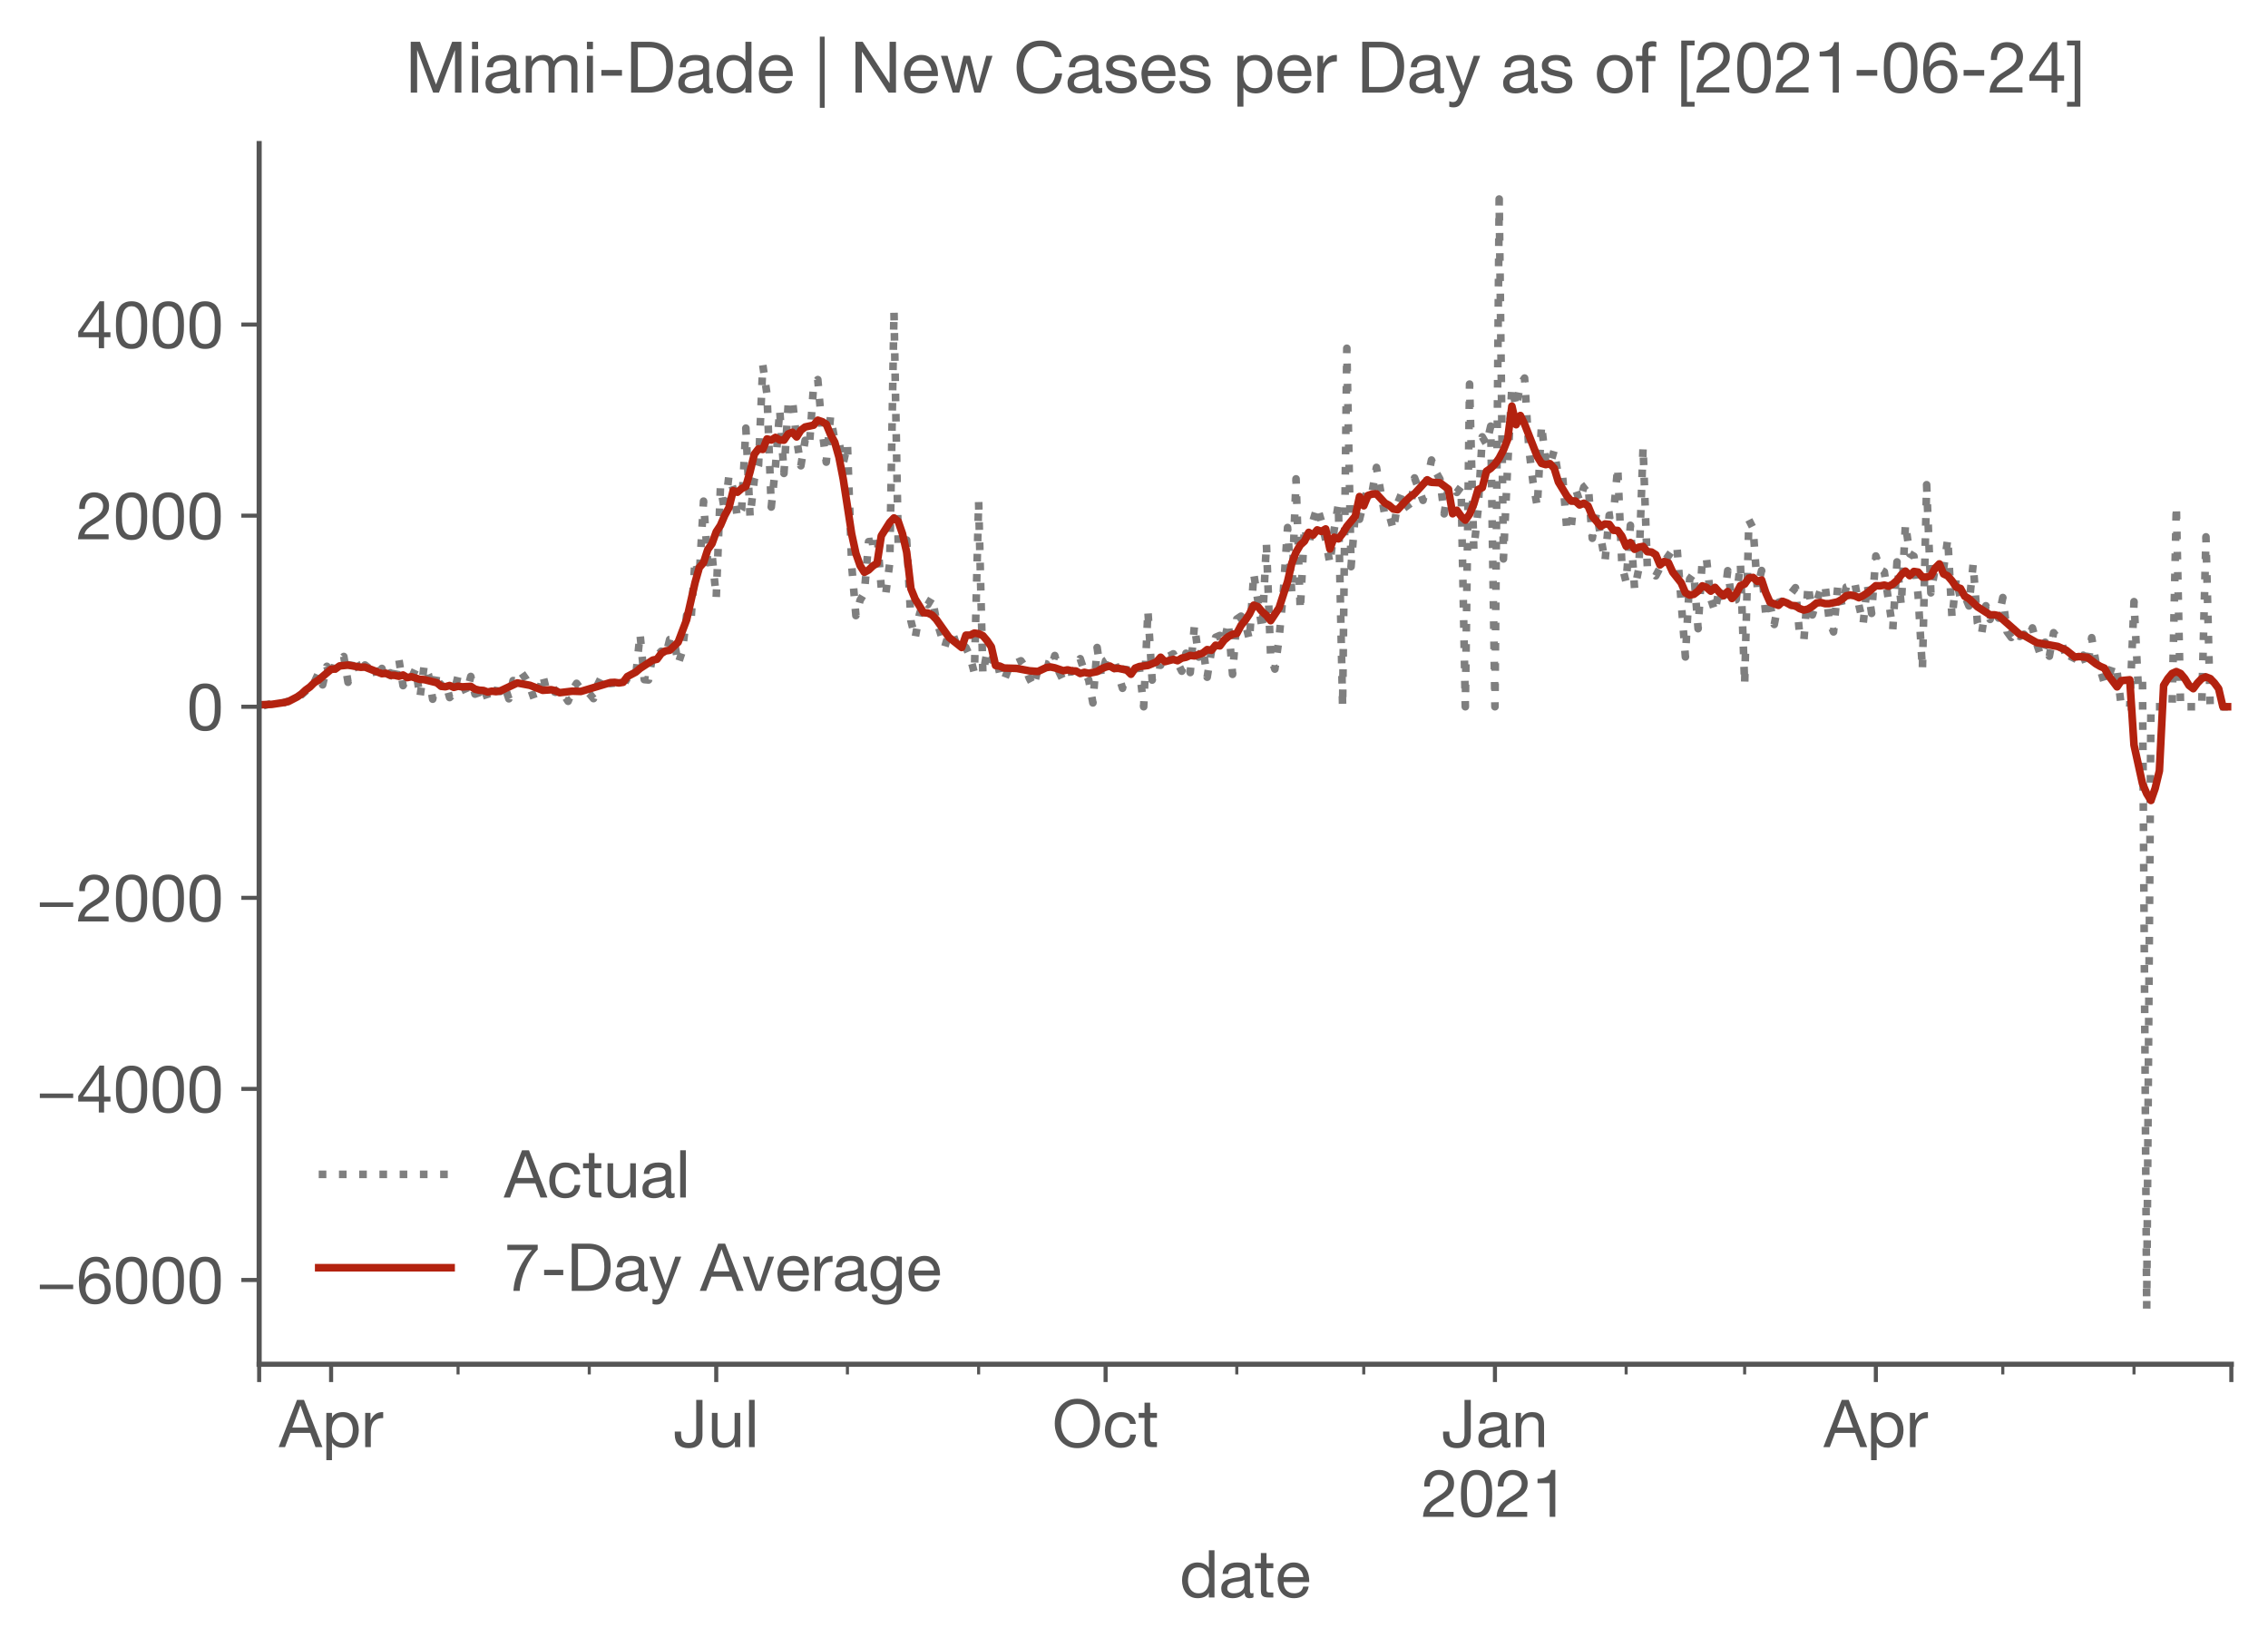 <?xml version="1.0" encoding="utf-8" standalone="no"?>
<!DOCTYPE svg PUBLIC "-//W3C//DTD SVG 1.1//EN"
  "http://www.w3.org/Graphics/SVG/1.1/DTD/svg11.dtd">
<!-- Created with matplotlib (https://matplotlib.org/) -->
<svg height="323.655pt" version="1.1" viewBox="0 0 445.52 323.655" width="445.52pt" xmlns="http://www.w3.org/2000/svg" xmlns:xlink="http://www.w3.org/1999/xlink">
 <defs>
  <style type="text/css">*{stroke-linecap:butt;stroke-linejoin:round;}</style>
 </defs>
 <g id="figure_1">
  <g id="patch_1">
   <path d="M 0 323.655 
L 445.52 323.655 
L 445.52 0 
L 0 0 
z
" style="fill:#ffffff;"/>
  </g>
  <g id="axes_1">
   <g id="patch_2">
    <path d="M 50.909 268.066 
L 438.32 268.066 
L 438.32 28.203 
L 50.909 28.203 
z
" style="fill:#ffffff;"/>
   </g>
   <g id="matplotlib.axis_1">
    <g id="xtick_1">
     <g id="line2d_1">
      <defs>
       <path d="M 0 0 
L 0 3.5 
" id="mc0f85c0305" style="stroke:#555555;stroke-width:0.8;"/>
      </defs>
      <g>
       <use style="fill:#555555;stroke:#555555;stroke-width:0.8;" x="50.909" xlink:href="#mc0f85c0305" y="268.066"/>
      </g>
     </g>
    </g>
    <g id="xtick_2">
     <g id="line2d_2">
      <g>
       <use style="fill:#555555;stroke:#555555;stroke-width:0.8;" x="65.042" xlink:href="#mc0f85c0305" y="268.066"/>
      </g>
     </g>
     <g id="text_1">
      <!-- Apr -->
      <g style="fill:#555555;" transform="translate(54.811 284.349)scale(0.13 -0.13)">
       <defs>
        <path d="M 20.094 29.5 
L 32.203 62.797 
L 32.406 62.797 
L 44.297 29.5 
z
M 27.203 71.406 
L -0.594 0 
L 9.094 0 
L 17.094 21.5 
L 47.297 21.5 
L 55.094 0 
L 65.594 0 
L 37.703 71.406 
z
" id="HelveticaNeue-65"/>
        <path d="M 6.703 51.703 
L 6.703 -19.703 
L 15.203 -19.703 
L 15.203 6.906 
L 15.406 6.906 
Q 16.797 4.594 18.844 3.047 
Q 20.906 1.5 23.203 0.594 
Q 25.5 -0.297 27.844 -0.688 
Q 30.203 -1.094 32.094 -1.094 
Q 38 -1.094 42.453 1 
Q 46.906 3.094 49.844 6.75 
Q 52.797 10.406 54.25 15.297 
Q 55.703 20.203 55.703 25.703 
Q 55.703 31.203 54.203 36.094 
Q 52.703 41 49.75 44.75 
Q 46.797 48.5 42.344 50.703 
Q 37.906 52.906 31.906 52.906 
Q 26.5 52.906 22 50.953 
Q 17.5 49 15.406 44.703 
L 15.203 44.703 
L 15.203 51.703 
z
M 46.703 26.297 
Q 46.703 22.5 45.891 18.891 
Q 45.094 15.297 43.297 12.5 
Q 41.5 9.703 38.547 8 
Q 35.594 6.297 31.203 6.297 
Q 26.797 6.297 23.688 7.938 
Q 20.594 9.594 18.641 12.297 
Q 16.703 15 15.797 18.547 
Q 14.906 22.094 14.906 25.906 
Q 14.906 29.5 15.75 33 
Q 16.594 36.5 18.5 39.25 
Q 20.406 42 23.406 43.703 
Q 26.406 45.406 30.703 45.406 
Q 34.797 45.406 37.844 43.797 
Q 40.906 42.203 42.844 39.5 
Q 44.797 36.797 45.75 33.344 
Q 46.703 29.906 46.703 26.297 
z
" id="HelveticaNeue-112"/>
        <path d="M 6.094 51.703 
L 6.094 0 
L 14.594 0 
L 14.594 23 
Q 14.594 28 15.594 31.844 
Q 16.594 35.703 18.797 38.391 
Q 21 41.094 24.594 42.5 
Q 28.203 43.906 33.297 43.906 
L 33.297 52.906 
Q 26.406 53.094 21.906 50.094 
Q 17.406 47.094 14.297 40.797 
L 14.094 40.797 
L 14.094 51.703 
z
" id="HelveticaNeue-114"/>
       </defs>
       <use xlink:href="#HelveticaNeue-65"/>
       <use x="64.8" xlink:href="#HelveticaNeue-112"/>
       <use x="124.1" xlink:href="#HelveticaNeue-114"/>
      </g>
     </g>
    </g>
    <g id="xtick_3">
     <g id="line2d_3">
      <g>
       <use style="fill:#555555;stroke:#555555;stroke-width:0.8;" x="140.695" xlink:href="#mc0f85c0305" y="268.066"/>
      </g>
     </g>
     <g id="text_2">
      <!-- Jul -->
      <g style="fill:#555555;" transform="translate(132.264 284.349)scale(0.13 -0.13)">
       <defs>
        <path d="M 44.094 17.797 
L 44.094 71.406 
L 34.594 71.406 
L 34.594 19.203 
Q 34.594 13.297 32.141 9.797 
Q 29.703 6.297 23.203 6.297 
Q 19.703 6.297 17.453 7.344 
Q 15.203 8.406 13.953 10.297 
Q 12.703 12.203 12.203 14.797 
Q 11.703 17.406 11.703 20.5 
L 11.703 23.5 
L 2.203 23.5 
L 2.203 19.094 
Q 2.203 8.906 7.594 3.656 
Q 13 -1.594 23 -1.594 
Q 29 -1.594 33.047 0.047 
Q 37.094 1.703 39.547 4.453 
Q 42 7.203 43.047 10.703 
Q 44.094 14.203 44.094 17.797 
z
" id="HelveticaNeue-74"/>
        <path d="M 49.203 0 
L 49.203 51.703 
L 40.703 51.703 
L 40.703 22.5 
Q 40.703 19 39.75 16.047 
Q 38.797 13.094 36.891 10.891 
Q 35 8.703 32.141 7.5 
Q 29.297 6.297 25.406 6.297 
Q 20.5 6.297 17.703 9.094 
Q 14.906 11.906 14.906 16.703 
L 14.906 51.703 
L 6.406 51.703 
L 6.406 17.703 
Q 6.406 13.5 7.25 10.047 
Q 8.094 6.594 10.188 4.094 
Q 12.297 1.594 15.688 0.25 
Q 19.094 -1.094 24.203 -1.094 
Q 29.906 -1.094 34.094 1.156 
Q 38.297 3.406 41 8.203 
L 41.203 8.203 
L 41.203 0 
z
" id="HelveticaNeue-117"/>
        <path d="M 6.906 71.406 
L 6.906 0 
L 15.406 0 
L 15.406 71.406 
z
" id="HelveticaNeue-108"/>
       </defs>
       <use xlink:href="#HelveticaNeue-74"/>
       <use x="51.9" xlink:href="#HelveticaNeue-117"/>
       <use x="107.5" xlink:href="#HelveticaNeue-108"/>
      </g>
     </g>
    </g>
    <g id="xtick_4">
     <g id="line2d_4">
      <g>
       <use style="fill:#555555;stroke:#555555;stroke-width:0.8;" x="217.18" xlink:href="#mc0f85c0305" y="268.066"/>
      </g>
     </g>
     <g id="text_3">
      <!-- Oct -->
      <g style="fill:#555555;" transform="translate(206.702 284.349)scale(0.13 -0.13)">
       <defs>
        <path d="M 13.297 35.703 
Q 13.297 41.094 14.688 46.344 
Q 16.094 51.594 19.094 55.797 
Q 22.094 60 26.797 62.547 
Q 31.5 65.094 38 65.094 
Q 44.5 65.094 49.203 62.547 
Q 53.906 60 56.906 55.797 
Q 59.906 51.594 61.297 46.344 
Q 62.703 41.094 62.703 35.703 
Q 62.703 30.297 61.297 25.047 
Q 59.906 19.797 56.906 15.594 
Q 53.906 11.406 49.203 8.844 
Q 44.5 6.297 38 6.297 
Q 31.5 6.297 26.797 8.844 
Q 22.094 11.406 19.094 15.594 
Q 16.094 19.797 14.688 25.047 
Q 13.297 30.297 13.297 35.703 
z
M 3.797 35.703 
Q 3.797 28.406 5.938 21.656 
Q 8.094 14.906 12.391 9.703 
Q 16.703 4.5 23.094 1.453 
Q 29.5 -1.594 38 -1.594 
Q 46.5 -1.594 52.891 1.453 
Q 59.297 4.5 63.594 9.703 
Q 67.906 14.906 70.047 21.656 
Q 72.203 28.406 72.203 35.703 
Q 72.203 43 70.047 49.75 
Q 67.906 56.5 63.594 61.703 
Q 59.297 66.906 52.891 70 
Q 46.5 73.094 38 73.094 
Q 29.5 73.094 23.094 70 
Q 16.703 66.906 12.391 61.703 
Q 8.094 56.5 5.938 49.75 
Q 3.797 43 3.797 35.703 
z
" id="HelveticaNeue-79"/>
        <path d="M 41.5 35.094 
L 50.297 35.094 
Q 49.797 39.703 47.891 43.047 
Q 46 46.406 43.047 48.594 
Q 40.094 50.797 36.25 51.844 
Q 32.406 52.906 28 52.906 
Q 21.906 52.906 17.297 50.75 
Q 12.703 48.594 9.641 44.844 
Q 6.594 41.094 5.094 36.047 
Q 3.594 31 3.594 25.203 
Q 3.594 19.406 5.141 14.547 
Q 6.703 9.703 9.75 6.203 
Q 12.797 2.703 17.344 0.797 
Q 21.906 -1.094 27.797 -1.094 
Q 37.703 -1.094 43.453 4.094 
Q 49.203 9.297 50.594 18.906 
L 41.906 18.906 
Q 41.094 12.906 37.547 9.594 
Q 34 6.297 27.703 6.297 
Q 23.703 6.297 20.797 7.891 
Q 17.906 9.5 16.094 12.141 
Q 14.297 14.797 13.438 18.188 
Q 12.594 21.594 12.594 25.203 
Q 12.594 29.094 13.391 32.75 
Q 14.203 36.406 16.047 39.203 
Q 17.906 42 21 43.703 
Q 24.094 45.406 28.703 45.406 
Q 34.094 45.406 37.297 42.703 
Q 40.5 40 41.5 35.094 
z
" id="HelveticaNeue-99"/>
        <path d="M 18.203 51.703 
L 18.203 67.203 
L 9.703 67.203 
L 9.703 51.703 
L 0.906 51.703 
L 0.906 44.203 
L 9.703 44.203 
L 9.703 11.297 
Q 9.703 7.703 10.391 5.5 
Q 11.094 3.297 12.547 2.094 
Q 14 0.906 16.344 0.453 
Q 18.703 0 22 0 
L 28.5 0 
L 28.5 7.5 
L 24.594 7.5 
Q 22.594 7.5 21.344 7.641 
Q 20.094 7.797 19.391 8.297 
Q 18.703 8.797 18.453 9.688 
Q 18.203 10.594 18.203 12.094 
L 18.203 44.203 
L 28.5 44.203 
L 28.5 51.703 
z
" id="HelveticaNeue-116"/>
       </defs>
       <use xlink:href="#HelveticaNeue-79"/>
       <use x="76" xlink:href="#HelveticaNeue-99"/>
       <use x="129.7" xlink:href="#HelveticaNeue-116"/>
      </g>
     </g>
    </g>
    <g id="xtick_5">
     <g id="line2d_5">
      <g>
       <use style="fill:#555555;stroke:#555555;stroke-width:0.8;" x="293.664" xlink:href="#mc0f85c0305" y="268.066"/>
      </g>
     </g>
     <g id="text_4">
      <!-- Jan -->
      <g style="fill:#555555;" transform="translate(283.186 284.349)scale(0.13 -0.13)">
       <defs>
        <path d="M 52.203 0.203 
Q 50 -1.094 46.094 -1.094 
Q 42.797 -1.094 40.844 0.75 
Q 38.906 2.594 38.906 6.797 
Q 35.406 2.594 30.75 0.75 
Q 26.094 -1.094 20.703 -1.094 
Q 17.203 -1.094 14.047 -0.297 
Q 10.906 0.5 8.594 2.203 
Q 6.297 3.906 4.938 6.656 
Q 3.594 9.406 3.594 13.297 
Q 3.594 17.703 5.094 20.5 
Q 6.594 23.297 9.047 25.047 
Q 11.5 26.797 14.641 27.688 
Q 17.797 28.594 21.094 29.203 
Q 24.594 29.906 27.75 30.25 
Q 30.906 30.594 33.297 31.25 
Q 35.703 31.906 37.094 33.156 
Q 38.5 34.406 38.5 36.797 
Q 38.5 39.594 37.453 41.297 
Q 36.406 43 34.75 43.891 
Q 33.094 44.797 31.047 45.094 
Q 29 45.406 27 45.406 
Q 21.594 45.406 18 43.344 
Q 14.406 41.297 14.094 35.594 
L 5.594 35.594 
Q 5.797 40.406 7.594 43.703 
Q 9.406 47 12.406 49.047 
Q 15.406 51.094 19.25 52 
Q 23.094 52.906 27.5 52.906 
Q 31 52.906 34.453 52.406 
Q 37.906 51.906 40.703 50.344 
Q 43.5 48.797 45.203 46 
Q 46.906 43.203 46.906 38.703 
L 46.906 12.094 
Q 46.906 9.094 47.25 7.688 
Q 47.594 6.297 49.594 6.297 
Q 50.703 6.297 52.203 6.797 
z
M 38.406 26.703 
Q 36.797 25.5 34.188 24.953 
Q 31.594 24.406 28.75 24.047 
Q 25.906 23.703 23 23.25 
Q 20.094 22.797 17.797 21.797 
Q 15.5 20.797 14.047 18.938 
Q 12.594 17.094 12.594 13.906 
Q 12.594 11.797 13.438 10.344 
Q 14.297 8.906 15.641 8 
Q 17 7.094 18.797 6.688 
Q 20.594 6.297 22.594 6.297 
Q 26.797 6.297 29.797 7.438 
Q 32.797 8.594 34.688 10.344 
Q 36.594 12.094 37.5 14.141 
Q 38.406 16.203 38.406 18 
z
" id="HelveticaNeue-97"/>
        <path d="M 6.406 51.703 
L 6.406 0 
L 14.906 0 
L 14.906 29.203 
Q 14.906 32.703 15.844 35.641 
Q 16.797 38.594 18.688 40.797 
Q 20.594 43 23.438 44.203 
Q 26.297 45.406 30.203 45.406 
Q 35.094 45.406 37.891 42.594 
Q 40.703 39.797 40.703 35 
L 40.703 0 
L 49.203 0 
L 49.203 34 
Q 49.203 38.203 48.344 41.641 
Q 47.5 45.094 45.391 47.594 
Q 43.297 50.094 39.891 51.5 
Q 36.5 52.906 31.406 52.906 
Q 19.906 52.906 14.594 43.5 
L 14.406 43.5 
L 14.406 51.703 
z
" id="HelveticaNeue-110"/>
       </defs>
       <use xlink:href="#HelveticaNeue-74"/>
       <use x="51.9" xlink:href="#HelveticaNeue-97"/>
       <use x="105.6" xlink:href="#HelveticaNeue-110"/>
      </g>
      <!-- 2021 -->
      <g style="fill:#555555;" transform="translate(279.21 298.05)scale(0.13 -0.13)">
       <defs>
        <path d="M 4.406 45.797 
L 12.906 45.797 
Q 12.797 49 13.547 52.141 
Q 14.297 55.297 16 57.797 
Q 17.703 60.297 20.344 61.844 
Q 23 63.406 26.703 63.406 
Q 29.5 63.406 32 62.5 
Q 34.5 61.594 36.344 59.891 
Q 38.203 58.203 39.297 55.844 
Q 40.406 53.5 40.406 50.594 
Q 40.406 46.906 39.25 44.094 
Q 38.094 41.297 35.844 38.891 
Q 33.594 36.5 30.188 34.141 
Q 26.797 31.797 22.297 29 
Q 18.594 26.797 15.188 24.297 
Q 11.797 21.797 9.094 18.5 
Q 6.406 15.203 4.656 10.75 
Q 2.906 6.297 2.406 0 
L 48.703 0 
L 48.703 7.5 
L 12.297 7.5 
Q 12.906 10.797 14.844 13.344 
Q 16.797 15.906 19.547 18.094 
Q 22.297 20.297 25.594 22.25 
Q 28.906 24.203 32.203 26.203 
Q 35.5 28.297 38.594 30.594 
Q 41.703 32.906 44.094 35.75 
Q 46.5 38.594 47.953 42.188 
Q 49.406 45.797 49.406 50.5 
Q 49.406 55.5 47.656 59.297 
Q 45.906 63.094 42.906 65.641 
Q 39.906 68.203 35.844 69.547 
Q 31.797 70.906 27.203 70.906 
Q 21.594 70.906 17.188 69 
Q 12.797 67.094 9.844 63.75 
Q 6.906 60.406 5.5 55.797 
Q 4.094 51.203 4.406 45.797 
z
" id="HelveticaNeue-50"/>
        <path d="M 13.203 34.906 
Q 13.203 37.5 13.25 40.641 
Q 13.297 43.797 13.75 46.938 
Q 14.203 50.094 15.047 53.094 
Q 15.906 56.094 17.547 58.344 
Q 19.203 60.594 21.703 62 
Q 24.203 63.406 27.797 63.406 
Q 31.406 63.406 33.906 62 
Q 36.406 60.594 38.047 58.344 
Q 39.703 56.094 40.547 53.094 
Q 41.406 50.094 41.844 46.938 
Q 42.297 43.797 42.344 40.641 
Q 42.406 37.5 42.406 34.906 
Q 42.406 30.906 42.156 25.953 
Q 41.906 21 40.547 16.641 
Q 39.203 12.297 36.203 9.297 
Q 33.203 6.297 27.797 6.297 
Q 22.406 6.297 19.406 9.297 
Q 16.406 12.297 15.047 16.641 
Q 13.703 21 13.453 25.953 
Q 13.203 30.906 13.203 34.906 
z
M 4.203 34.797 
Q 4.203 30.906 4.391 26.703 
Q 4.594 22.5 5.391 18.5 
Q 6.203 14.5 7.703 10.953 
Q 9.203 7.406 11.797 4.703 
Q 14.406 2 18.344 0.453 
Q 22.297 -1.094 27.797 -1.094 
Q 33.406 -1.094 37.297 0.453 
Q 41.203 2 43.797 4.703 
Q 46.406 7.406 47.906 10.953 
Q 49.406 14.5 50.203 18.5 
Q 51 22.5 51.203 26.703 
Q 51.406 30.906 51.406 34.797 
Q 51.406 38.703 51.203 42.891 
Q 51 47.094 50.203 51.094 
Q 49.406 55.094 47.906 58.688 
Q 46.406 62.297 43.797 65 
Q 41.203 67.703 37.25 69.297 
Q 33.297 70.906 27.797 70.906 
Q 22.297 70.906 18.344 69.297 
Q 14.406 67.703 11.797 65 
Q 9.203 62.297 7.703 58.688 
Q 6.203 55.094 5.391 51.094 
Q 4.594 47.094 4.391 42.891 
Q 4.203 38.703 4.203 34.797 
z
" id="HelveticaNeue-48"/>
        <path d="M 35.594 0 
L 35.594 70.906 
L 29.094 70.906 
Q 28.406 66.906 26.5 64.297 
Q 24.594 61.703 21.844 60.203 
Q 19.094 58.703 15.688 58.141 
Q 12.297 57.594 8.703 57.594 
L 8.703 50.797 
L 27.094 50.797 
L 27.094 0 
z
" id="HelveticaNeue-49"/>
       </defs>
       <use xlink:href="#HelveticaNeue-50"/>
       <use x="55.6" xlink:href="#HelveticaNeue-48"/>
       <use x="111.2" xlink:href="#HelveticaNeue-50"/>
       <use x="166.8" xlink:href="#HelveticaNeue-49"/>
      </g>
     </g>
    </g>
    <g id="xtick_6">
     <g id="line2d_6">
      <g>
       <use style="fill:#555555;stroke:#555555;stroke-width:0.8;" x="368.486" xlink:href="#mc0f85c0305" y="268.066"/>
      </g>
     </g>
     <g id="text_5">
      <!-- Apr -->
      <g style="fill:#555555;" transform="translate(358.256 284.349)scale(0.13 -0.13)">
       <use xlink:href="#HelveticaNeue-65"/>
       <use x="64.8" xlink:href="#HelveticaNeue-112"/>
       <use x="124.1" xlink:href="#HelveticaNeue-114"/>
      </g>
     </g>
    </g>
    <g id="xtick_7">
     <g id="line2d_7">
      <g>
       <use style="fill:#555555;stroke:#555555;stroke-width:0.8;" x="438.32" xlink:href="#mc0f85c0305" y="268.066"/>
      </g>
     </g>
    </g>
    <g id="xtick_8">
     <g id="line2d_8">
      <defs>
       <path d="M 0 0 
L 0 2 
" id="m173537dd45" style="stroke:#555555;stroke-width:0.6;"/>
      </defs>
      <g>
       <use style="fill:#555555;stroke:#555555;stroke-width:0.6;" x="89.982" xlink:href="#m173537dd45" y="268.066"/>
      </g>
     </g>
    </g>
    <g id="xtick_9">
     <g id="line2d_9">
      <g>
       <use style="fill:#555555;stroke:#555555;stroke-width:0.6;" x="115.754" xlink:href="#m173537dd45" y="268.066"/>
      </g>
     </g>
    </g>
    <g id="xtick_10">
     <g id="line2d_10">
      <g>
       <use style="fill:#555555;stroke:#555555;stroke-width:0.6;" x="166.467" xlink:href="#m173537dd45" y="268.066"/>
      </g>
     </g>
    </g>
    <g id="xtick_11">
     <g id="line2d_11">
      <g>
       <use style="fill:#555555;stroke:#555555;stroke-width:0.6;" x="192.239" xlink:href="#m173537dd45" y="268.066"/>
      </g>
     </g>
    </g>
    <g id="xtick_12">
     <g id="line2d_12">
      <g>
       <use style="fill:#555555;stroke:#555555;stroke-width:0.6;" x="242.952" xlink:href="#m173537dd45" y="268.066"/>
      </g>
     </g>
    </g>
    <g id="xtick_13">
     <g id="line2d_13">
      <g>
       <use style="fill:#555555;stroke:#555555;stroke-width:0.6;" x="267.892" xlink:href="#m173537dd45" y="268.066"/>
      </g>
     </g>
    </g>
    <g id="xtick_14">
     <g id="line2d_14">
      <g>
       <use style="fill:#555555;stroke:#555555;stroke-width:0.6;" x="319.436" xlink:href="#m173537dd45" y="268.066"/>
      </g>
     </g>
    </g>
    <g id="xtick_15">
     <g id="line2d_15">
      <g>
       <use style="fill:#555555;stroke:#555555;stroke-width:0.6;" x="342.714" xlink:href="#m173537dd45" y="268.066"/>
      </g>
     </g>
    </g>
    <g id="xtick_16">
     <g id="line2d_16">
      <g>
       <use style="fill:#555555;stroke:#555555;stroke-width:0.6;" x="393.427" xlink:href="#m173537dd45" y="268.066"/>
      </g>
     </g>
    </g>
    <g id="xtick_17">
     <g id="line2d_17">
      <g>
       <use style="fill:#555555;stroke:#555555;stroke-width:0.6;" x="419.199" xlink:href="#m173537dd45" y="268.066"/>
      </g>
     </g>
    </g>
    <g id="text_6">
     <!-- date -->
     <g style="fill:#555555;" transform="translate(231.731 313.894)scale(0.13 -0.13)">
      <defs>
       <path d="M 12.594 25.406 
Q 12.594 29.203 13.391 32.797 
Q 14.203 36.406 16 39.203 
Q 17.797 42 20.797 43.703 
Q 23.797 45.406 28.094 45.406 
Q 32.5 45.406 35.594 43.75 
Q 38.703 42.094 40.641 39.391 
Q 42.594 36.703 43.5 33.141 
Q 44.406 29.594 44.406 25.797 
Q 44.406 22.203 43.547 18.703 
Q 42.703 15.203 40.797 12.453 
Q 38.906 9.703 35.906 8 
Q 32.906 6.297 28.594 6.297 
Q 24.5 6.297 21.453 7.891 
Q 18.406 9.5 16.453 12.203 
Q 14.5 14.906 13.547 18.344 
Q 12.594 21.797 12.594 25.406 
z
M 52.594 0 
L 52.594 71.406 
L 44.094 71.406 
L 44.094 44.797 
L 43.906 44.797 
Q 42.5 47.094 40.453 48.641 
Q 38.406 50.203 36.094 51.141 
Q 33.797 52.094 31.5 52.5 
Q 29.203 52.906 27.203 52.906 
Q 21.297 52.906 16.844 50.75 
Q 12.406 48.594 9.453 44.938 
Q 6.5 41.297 5.047 36.391 
Q 3.594 31.5 3.594 26 
Q 3.594 20.5 5.094 15.594 
Q 6.594 10.703 9.547 7 
Q 12.5 3.297 16.953 1.094 
Q 21.406 -1.094 27.406 -1.094 
Q 32.797 -1.094 37.297 0.797 
Q 41.797 2.703 43.906 7 
L 44.094 7 
L 44.094 0 
z
" id="HelveticaNeue-100"/>
       <path d="M 42.297 30.797 
L 12.594 30.797 
Q 12.797 33.797 13.891 36.438 
Q 15 39.094 16.891 41.094 
Q 18.797 43.094 21.438 44.25 
Q 24.094 45.406 27.406 45.406 
Q 30.594 45.406 33.25 44.25 
Q 35.906 43.094 37.844 41.141 
Q 39.797 39.203 40.938 36.5 
Q 42.094 33.797 42.297 30.797 
z
M 50.5 16.406 
L 42.094 16.406 
Q 41 11.297 37.547 8.797 
Q 34.094 6.297 28.703 6.297 
Q 24.5 6.297 21.391 7.688 
Q 18.297 9.094 16.297 11.438 
Q 14.297 13.797 13.391 16.844 
Q 12.5 19.906 12.594 23.297 
L 51.297 23.297 
Q 51.5 28 50.453 33.203 
Q 49.406 38.406 46.656 42.797 
Q 43.906 47.203 39.344 50.047 
Q 34.797 52.906 27.906 52.906 
Q 22.594 52.906 18.141 50.906 
Q 13.703 48.906 10.453 45.297 
Q 7.203 41.703 5.391 36.797 
Q 3.594 31.906 3.594 26 
Q 3.797 20.094 5.344 15.094 
Q 6.906 10.094 10 6.5 
Q 13.094 2.906 17.641 0.906 
Q 22.203 -1.094 28.406 -1.094 
Q 37.203 -1.094 43 3.297 
Q 48.797 7.703 50.5 16.406 
z
" id="HelveticaNeue-101"/>
      </defs>
      <use xlink:href="#HelveticaNeue-100"/>
      <use x="59.3" xlink:href="#HelveticaNeue-97"/>
      <use x="113" xlink:href="#HelveticaNeue-116"/>
      <use x="144.5" xlink:href="#HelveticaNeue-101"/>
     </g>
    </g>
   </g>
   <g id="matplotlib.axis_2">
    <g id="ytick_1">
     <g id="line2d_18">
      <defs>
       <path d="M 0 0 
L -3.5 0 
" id="m7c69f9cce6" style="stroke:#555555;stroke-width:0.8;"/>
      </defs>
      <g>
       <use style="fill:#555555;stroke:#555555;stroke-width:0.8;" x="50.909" xlink:href="#m7c69f9cce6" y="251.512"/>
      </g>
     </g>
     <g id="text_7">
      <!-- −6000 -->
      <g style="fill:#555555;" transform="translate(7.2 256.154)scale(0.13 -0.13)">
       <defs>
        <path d="M 4.797 28.703 
L 4.797 21.906 
L 55.203 21.906 
L 55.203 28.703 
z
" id="HelveticaNeue-8722"/>
        <path d="M 41.406 52.797 
L 49.906 52.797 
Q 49.094 61.594 43.891 66.25 
Q 38.703 70.906 29.906 70.906 
Q 22.297 70.906 17.297 67.703 
Q 12.297 64.5 9.297 59.203 
Q 6.297 53.906 5.047 47.047 
Q 3.797 40.203 3.797 32.906 
Q 3.797 27.297 4.641 21.297 
Q 5.5 15.297 8.094 10.297 
Q 10.703 5.297 15.5 2.094 
Q 20.297 -1.094 28.203 -1.094 
Q 34.906 -1.094 39.453 1.156 
Q 44 3.406 46.75 6.844 
Q 49.5 10.297 50.703 14.5 
Q 51.906 18.703 51.906 22.594 
Q 51.906 27.5 50.406 31.703 
Q 48.906 35.906 46.156 39 
Q 43.406 42.094 39.344 43.844 
Q 35.297 45.594 30.203 45.594 
Q 24.406 45.594 19.953 43.391 
Q 15.5 41.203 12.5 36.297 
L 12.297 36.5 
Q 12.406 40.594 13.094 45.297 
Q 13.797 50 15.641 54.047 
Q 17.5 58.094 20.797 60.75 
Q 24.094 63.406 29.5 63.406 
Q 34.594 63.406 37.688 60.5 
Q 40.797 57.594 41.406 52.797 
z
M 28.594 38.094 
Q 32.203 38.094 34.891 36.797 
Q 37.594 35.5 39.391 33.344 
Q 41.203 31.203 42.047 28.25 
Q 42.906 25.297 42.906 22 
Q 42.906 18.906 41.953 16.047 
Q 41 13.203 39.203 11 
Q 37.406 8.797 34.75 7.547 
Q 32.094 6.297 28.594 6.297 
Q 25.094 6.297 22.344 7.547 
Q 19.594 8.797 17.75 10.891 
Q 15.906 13 14.906 15.891 
Q 13.906 18.797 13.906 22.094 
Q 13.906 25.406 14.844 28.344 
Q 15.797 31.297 17.688 33.438 
Q 19.594 35.594 22.297 36.844 
Q 25 38.094 28.594 38.094 
z
" id="HelveticaNeue-54"/>
       </defs>
       <use xlink:href="#HelveticaNeue-8722"/>
       <use x="60" xlink:href="#HelveticaNeue-54"/>
       <use x="115.6" xlink:href="#HelveticaNeue-48"/>
       <use x="171.2" xlink:href="#HelveticaNeue-48"/>
       <use x="226.8" xlink:href="#HelveticaNeue-48"/>
      </g>
     </g>
    </g>
    <g id="ytick_2">
     <g id="line2d_19">
      <g>
       <use style="fill:#555555;stroke:#555555;stroke-width:0.8;" x="50.909" xlink:href="#m7c69f9cce6" y="213.965"/>
      </g>
     </g>
     <g id="text_8">
      <!-- −4000 -->
      <g style="fill:#555555;" transform="translate(7.2 218.606)scale(0.13 -0.13)">
       <defs>
        <path d="M 33.906 24.094 
L 10.094 24.094 
L 33.703 58.797 
L 33.906 58.797 
z
M 41.906 24.094 
L 41.906 70.906 
L 35.094 70.906 
L 2.797 24.797 
L 2.797 16.594 
L 33.906 16.594 
L 33.906 0 
L 41.906 0 
L 41.906 16.594 
L 51.5 16.594 
L 51.5 24.094 
z
" id="HelveticaNeue-52"/>
       </defs>
       <use xlink:href="#HelveticaNeue-8722"/>
       <use x="60" xlink:href="#HelveticaNeue-52"/>
       <use x="115.6" xlink:href="#HelveticaNeue-48"/>
       <use x="171.2" xlink:href="#HelveticaNeue-48"/>
       <use x="226.8" xlink:href="#HelveticaNeue-48"/>
      </g>
     </g>
    </g>
    <g id="ytick_3">
     <g id="line2d_20">
      <g>
       <use style="fill:#555555;stroke:#555555;stroke-width:0.8;" x="50.909" xlink:href="#m7c69f9cce6" y="176.417"/>
      </g>
     </g>
     <g id="text_9">
      <!-- −2000 -->
      <g style="fill:#555555;" transform="translate(7.2 181.059)scale(0.13 -0.13)">
       <use xlink:href="#HelveticaNeue-8722"/>
       <use x="60" xlink:href="#HelveticaNeue-50"/>
       <use x="115.6" xlink:href="#HelveticaNeue-48"/>
       <use x="171.2" xlink:href="#HelveticaNeue-48"/>
       <use x="226.8" xlink:href="#HelveticaNeue-48"/>
      </g>
     </g>
    </g>
    <g id="ytick_4">
     <g id="line2d_21">
      <g>
       <use style="fill:#555555;stroke:#555555;stroke-width:0.8;" x="50.909" xlink:href="#m7c69f9cce6" y="138.87"/>
      </g>
     </g>
     <g id="text_10">
      <!-- 0 -->
      <g style="fill:#555555;" transform="translate(36.682 143.511)scale(0.13 -0.13)">
       <use xlink:href="#HelveticaNeue-48"/>
      </g>
     </g>
    </g>
    <g id="ytick_5">
     <g id="line2d_22">
      <g>
       <use style="fill:#555555;stroke:#555555;stroke-width:0.8;" x="50.909" xlink:href="#m7c69f9cce6" y="101.322"/>
      </g>
     </g>
     <g id="text_11">
      <!-- 2000 -->
      <g style="fill:#555555;" transform="translate(15 105.964)scale(0.13 -0.13)">
       <use xlink:href="#HelveticaNeue-50"/>
       <use x="55.6" xlink:href="#HelveticaNeue-48"/>
       <use x="111.2" xlink:href="#HelveticaNeue-48"/>
       <use x="166.8" xlink:href="#HelveticaNeue-48"/>
      </g>
     </g>
    </g>
    <g id="ytick_6">
     <g id="line2d_23">
      <g>
       <use style="fill:#555555;stroke:#555555;stroke-width:0.8;" x="50.909" xlink:href="#m7c69f9cce6" y="63.775"/>
      </g>
     </g>
     <g id="text_12">
      <!-- 4000 -->
      <g style="fill:#555555;" transform="translate(15 68.416)scale(0.13 -0.13)">
       <use xlink:href="#HelveticaNeue-52"/>
       <use x="55.6" xlink:href="#HelveticaNeue-48"/>
       <use x="111.2" xlink:href="#HelveticaNeue-48"/>
       <use x="166.8" xlink:href="#HelveticaNeue-48"/>
      </g>
     </g>
    </g>
   </g>
   <g id="line2d_24">
    <path clip-path="url(#paac814a1b9)" d="M 51.74 138.682 
L 53.403 138.231 
L 54.234 138.419 
L 55.066 138.438 
L 55.897 138.006 
L 56.728 137.781 
L 57.56 137.95 
L 60.054 135.791 
L 60.885 134.815 
L 61.716 134.139 
L 62.548 132.299 
L 63.379 134.571 
L 64.21 130.928 
L 65.042 133.388 
L 65.873 130.046 
L 66.704 129.896 
L 67.536 128.995 
L 68.367 134.064 
L 69.199 129.013 
L 70.03 130.328 
L 70.861 132.58 
L 71.693 130.666 
L 72.524 131.323 
L 73.355 130.271 
L 74.187 133.238 
L 75.018 131.341 
L 75.849 134.12 
L 76.681 132.205 
L 77.512 134.007 
L 78.343 129.52 
L 79.175 134.721 
L 80.006 133.069 
L 80.838 133.181 
L 81.669 131.379 
L 82.5 137.049 
L 83.332 130.703 
L 84.163 132.524 
L 84.994 137.387 
L 85.826 132.374 
L 86.657 134.758 
L 87.488 133.97 
L 88.32 137.067 
L 89.151 136.298 
L 89.982 132.768 
L 90.814 134.308 
L 91.645 136.185 
L 92.477 132.918 
L 93.308 136.392 
L 94.139 136.11 
L 94.971 134.852 
L 95.802 137.387 
L 96.633 135.547 
L 98.296 135.866 
L 99.127 134.777 
L 99.959 137.311 
L 100.79 133.726 
L 101.621 133.82 
L 102.453 132.205 
L 103.284 133.388 
L 104.115 135.002 
L 104.947 137.405 
L 105.778 137.143 
L 106.61 132.618 
L 107.441 135.96 
L 108.272 135.641 
L 109.104 136.035 
L 109.935 135.19 
L 111.598 137.8 
L 112.429 135.659 
L 113.26 134.27 
L 114.092 135.397 
L 114.923 135.603 
L 115.754 136.26 
L 116.586 137.274 
L 117.417 134.514 
L 118.249 132.806 
L 119.08 133.669 
L 119.911 134.308 
L 120.743 134.214 
L 121.574 134.946 
L 122.405 134.664 
L 123.237 133.294 
L 124.068 133.782 
L 124.899 132.787 
L 125.731 124.583 
L 126.562 133.538 
L 127.393 133.613 
L 128.225 128.657 
L 129.056 128.882 
L 129.887 127.962 
L 130.719 129.07 
L 131.55 125.653 
L 132.382 125.54 
L 133.213 130.44 
L 134.044 127.925 
L 134.876 120.903 
L 135.707 122.255 
L 136.538 110.108 
L 137.37 113.225 
L 138.201 98.469 
L 139.032 110.559 
L 139.864 108.869 
L 140.695 117.449 
L 141.526 95.615 
L 142.358 100.459 
L 143.189 93.475 
L 144.021 96.028 
L 144.852 101.679 
L 145.683 100.083 
L 146.515 84.125 
L 147.346 101.566 
L 148.177 94.188 
L 149.009 91.428 
L 149.84 71.735 
L 150.671 77.498 
L 151.503 99.633 
L 152.334 91.672 
L 153.165 80.521 
L 153.997 93.024 
L 154.828 79.563 
L 155.659 78.568 
L 156.491 86.36 
L 157.322 91.522 
L 158.154 86.528 
L 158.985 87.749 
L 159.816 75.752 
L 160.648 74.588 
L 161.479 84.407 
L 162.31 90.809 
L 163.142 81.854 
L 163.973 86.472 
L 164.804 86.81 
L 165.636 91.072 
L 166.467 87.336 
L 167.298 111.028 
L 168.13 120.96 
L 168.961 117.937 
L 169.793 116.529 
L 170.624 106.429 
L 171.455 106.354 
L 172.287 104.927 
L 173.118 115.515 
L 173.949 117.055 
L 174.781 110.578 
L 175.612 61.128 
L 176.443 106.71 
L 177.275 107.367 
L 178.106 106.11 
L 178.937 121.973 
L 179.769 125.371 
L 180.6 120.772 
L 181.431 118.162 
L 182.263 118.801 
L 183.094 117.411 
L 183.926 121.804 
L 185.588 127.117 
L 186.42 124.358 
L 187.251 124.789 
L 188.082 127.192 
L 188.914 126.46 
L 189.745 127.23 
L 190.576 129.089 
L 191.408 132.28 
L 192.239 98.525 
L 193.07 132.468 
L 193.902 128.018 
L 194.733 129.652 
L 195.565 128.563 
L 196.396 132.393 
L 197.227 133.726 
L 198.059 131.567 
L 198.89 131.229 
L 199.721 130.215 
L 200.553 129.84 
L 201.384 131.079 
L 202.215 133.313 
L 203.047 134.871 
L 203.878 131.567 
L 204.709 130.253 
L 205.541 130.459 
L 206.372 131.642 
L 207.203 128.807 
L 208.035 132.017 
L 208.866 133.763 
L 209.698 132.074 
L 210.529 132.017 
L 211.36 131.51 
L 212.192 129.427 
L 213.023 131.942 
L 213.854 133.576 
L 214.686 138.119 
L 215.517 127.23 
L 216.348 132.975 
L 217.18 129.821 
L 218.011 129.314 
L 218.842 129.764 
L 220.505 135.246 
L 221.337 130.403 
L 222.168 130.778 
L 222.999 130.59 
L 223.831 131.529 
L 224.662 138.87 
L 225.493 119.983 
L 226.325 133.632 
L 227.156 130.609 
L 227.987 130.722 
L 228.819 128.769 
L 229.65 128.92 
L 230.481 128.469 
L 232.144 131.886 
L 232.975 128.356 
L 233.807 132.149 
L 234.638 122.856 
L 235.47 129.107 
L 236.301 127.305 
L 237.132 133.069 
L 237.964 127.962 
L 238.795 125.221 
L 239.626 124.864 
L 240.458 126.235 
L 241.289 122.292 
L 242.12 132.505 
L 242.952 121.635 
L 243.783 121.072 
L 244.614 122.368 
L 245.446 125.803 
L 246.277 112.662 
L 247.94 123.701 
L 248.771 106.767 
L 249.603 129.051 
L 250.434 131.473 
L 251.265 125.39 
L 252.097 116.247 
L 252.928 103.65 
L 253.759 116.585 
L 254.591 94.094 
L 255.422 119.908 
L 256.253 103.538 
L 257.085 107.236 
L 257.916 102.355 
L 258.747 99.614 
L 259.579 102.449 
L 260.41 106.091 
L 261.242 110.728 
L 262.073 104.101 
L 262.904 99.069 
L 263.736 138.87 
L 264.567 68.431 
L 265.398 111.347 
L 266.23 100.872 
L 267.061 102.036 
L 267.892 98.638 
L 268.724 95.821 
L 269.555 96.554 
L 270.386 91.841 
L 272.049 101.341 
L 272.881 101.059 
L 273.712 104.119 
L 274.543 98.919 
L 275.375 96.816 
L 276.206 99.069 
L 277.037 100.215 
L 277.869 93.907 
L 279.531 98.318 
L 281.194 90.396 
L 282.025 92.668 
L 282.857 94.151 
L 283.688 100.965 
L 284.52 95.746 
L 285.351 95.221 
L 286.182 96.76 
L 287.014 95.634 
L 287.845 138.87 
L 288.676 75.471 
L 289.508 108.006 
L 290.339 100.252 
L 291.17 85.834 
L 292.002 87.279 
L 292.833 83.731 
L 293.664 138.87 
L 294.496 39.106 
L 295.327 109.827 
L 296.158 91.466 
L 296.99 76.034 
L 297.821 79.995 
L 298.653 75.546 
L 299.484 74.288 
L 300.315 88.087 
L 301.147 94.808 
L 301.978 99.557 
L 302.809 83.525 
L 303.641 90.659 
L 304.472 91.335 
L 305.303 88.462 
L 306.135 93.663 
L 306.966 93.738 
L 307.797 104.251 
L 308.629 103.669 
L 309.46 95.934 
L 310.292 98.45 
L 311.123 95.709 
L 311.954 95.052 
L 312.786 105.772 
L 313.617 100.759 
L 315.28 110.296 
L 316.111 101.247 
L 316.942 101.134 
L 317.774 91.841 
L 318.605 111.122 
L 319.436 114.408 
L 320.268 103.218 
L 321.099 115.778 
L 321.93 111.704 
L 322.762 87.861 
L 323.593 111.272 
L 324.425 112.305 
L 325.256 113.15 
L 326.087 111.573 
L 328.581 108.024 
L 329.413 107.33 
L 331.075 129.089 
L 331.907 113.788 
L 332.738 112.624 
L 333.569 123.532 
L 334.401 109.77 
L 335.232 109.883 
L 336.064 117.693 
L 336.895 120.209 
L 337.726 115.59 
L 338.558 118.894 
L 339.389 112.136 
L 340.22 118.05 
L 341.052 117.843 
L 341.883 110.69 
L 342.714 134.458 
L 343.546 102.148 
L 344.377 103.8 
L 345.208 115.496 
L 346.04 112.098 
L 346.871 120.772 
L 347.702 118.819 
L 348.534 122.706 
L 349.365 118.35 
L 350.197 118.087 
L 351.028 116.829 
L 351.859 116.548 
L 352.691 115.478 
L 353.522 124.771 
L 354.353 125.728 
L 355.185 114.971 
L 356.016 120.828 
L 357.679 115.684 
L 358.51 114.933 
L 359.341 121.973 
L 360.173 124.17 
L 361.004 115.234 
L 361.836 119.007 
L 362.667 115.365 
L 363.498 115.102 
L 364.33 114.37 
L 365.161 118.932 
L 365.992 122.537 
L 366.824 114.839 
L 367.655 120.528 
L 368.486 109.245 
L 369.318 111.892 
L 370.149 112.361 
L 371.812 123.663 
L 372.643 110.409 
L 373.474 118.97 
L 374.306 102.974 
L 375.137 108.813 
L 375.969 109.301 
L 376.8 117.092 
L 377.631 131.585 
L 378.463 95.24 
L 379.294 116.491 
L 380.125 111.779 
L 380.957 111.385 
L 381.788 111.76 
L 382.619 105.828 
L 383.451 121.466 
L 384.282 113.6 
L 385.113 117.693 
L 385.945 117.055 
L 386.776 119.063 
L 387.608 110.784 
L 388.439 122.386 
L 389.27 124.489 
L 390.102 119.026 
L 390.933 121.71 
L 391.764 119.232 
L 392.596 121.448 
L 393.427 117.411 
L 394.258 124.114 
L 395.09 125.259 
L 395.921 124.17 
L 396.752 125.052 
L 397.584 124.62 
L 398.415 125.522 
L 399.246 123.381 
L 400.078 126.479 
L 400.909 128.938 
L 401.741 126.197 
L 402.572 128.938 
L 403.403 124.32 
L 405.066 126.648 
L 405.897 128.938 
L 406.729 130.159 
L 407.56 128.469 
L 408.391 129.464 
L 409.223 128.751 
L 410.054 131.172 
L 410.885 125.296 
L 411.717 130.177 
L 412.548 131.435 
L 413.38 134.214 
L 414.211 133.031 
L 415.042 130.534 
L 415.874 131.98 
L 416.705 138.87 
L 418.368 138.87 
L 419.199 118.219 
L 420.03 134.815 
L 420.862 133.482 
L 421.693 257.163 
L 422.524 138.87 
L 426.681 138.87 
L 427.513 99.407 
L 428.344 138.87 
L 432.501 138.87 
L 433.332 105.49 
L 434.163 138.87 
L 438.32 138.87 
L 438.32 138.87 
" style="fill:none;stroke:#000000;stroke-dasharray:1.5,2.475;stroke-dashoffset:0;stroke-opacity:0.5;stroke-width:1.5;"/>
   </g>
   <g id="line2d_25">
    <path clip-path="url(#paac814a1b9)" d="M 50.909 138.494 
L 53.403 138.4 
L 55.897 138.025 
L 56.728 137.8 
L 58.391 136.936 
L 59.222 136.354 
L 60.054 135.584 
L 60.885 134.984 
L 61.716 134.157 
L 62.548 133.632 
L 65.042 131.51 
L 65.873 131.454 
L 66.704 130.853 
L 68.367 130.684 
L 70.861 131.116 
L 71.693 131.079 
L 75.018 132.374 
L 75.849 132.299 
L 76.681 132.693 
L 77.512 132.693 
L 78.343 132.881 
L 79.175 132.637 
L 80.006 133.144 
L 80.838 132.975 
L 82.5 133.5 
L 83.332 133.538 
L 85.826 134.157 
L 86.657 134.852 
L 87.488 134.946 
L 88.32 134.702 
L 89.151 135.059 
L 89.982 134.833 
L 90.814 134.965 
L 92.477 134.871 
L 93.308 135.415 
L 94.139 135.622 
L 94.971 135.678 
L 95.802 135.979 
L 96.633 135.81 
L 97.465 135.903 
L 98.296 135.753 
L 101.621 134.195 
L 104.115 134.664 
L 106.61 135.641 
L 108.272 135.528 
L 109.104 135.716 
L 109.935 136.11 
L 112.429 135.81 
L 114.092 135.866 
L 119.911 134.12 
L 120.743 134.082 
L 121.574 134.195 
L 122.405 134.064 
L 123.237 132.937 
L 124.899 132.055 
L 125.731 131.341 
L 128.225 129.708 
L 129.056 129.539 
L 129.887 128.413 
L 130.719 127.906 
L 131.55 127.774 
L 133.213 126.179 
L 134.876 121.786 
L 136.538 114.464 
L 137.37 111.516 
L 138.201 110.559 
L 139.032 107.987 
L 139.864 106.823 
L 140.695 104.495 
L 141.526 103.237 
L 142.358 101.285 
L 143.189 99.764 
L 144.021 96.422 
L 144.852 96.723 
L 145.683 96.009 
L 146.515 95.577 
L 147.346 92.668 
L 148.177 89.251 
L 149.009 88.181 
L 149.84 88.312 
L 150.671 86.247 
L 151.503 86.472 
L 152.334 85.946 
L 153.165 86.453 
L 153.997 86.491 
L 154.828 85.271 
L 155.659 84.933 
L 156.491 85.853 
L 157.322 84.538 
L 158.154 83.9 
L 159.816 83.543 
L 160.648 82.567 
L 161.479 82.849 
L 162.31 83.356 
L 163.142 85.365 
L 163.973 86.885 
L 164.804 89.833 
L 165.636 94.094 
L 167.298 104.927 
L 168.13 108.757 
L 168.961 111.141 
L 169.793 112.455 
L 170.624 112.004 
L 171.455 111.216 
L 172.287 110.672 
L 173.118 105.283 
L 174.781 102.655 
L 175.612 101.773 
L 176.443 102.449 
L 177.275 104.87 
L 178.106 108.513 
L 178.937 115.665 
L 179.769 117.712 
L 181.431 120.396 
L 182.263 120.453 
L 183.094 120.847 
L 183.926 121.71 
L 186.42 125.24 
L 188.914 127.23 
L 189.745 124.808 
L 190.576 124.808 
L 191.408 124.395 
L 192.239 124.527 
L 193.07 124.902 
L 193.902 125.878 
L 194.733 127.099 
L 195.565 130.759 
L 196.396 130.891 
L 197.227 131.266 
L 199.721 131.341 
L 202.215 131.811 
L 203.878 131.942 
L 205.541 131.172 
L 206.372 131.06 
L 207.203 131.229 
L 208.866 131.792 
L 209.698 131.623 
L 210.529 131.811 
L 211.36 131.848 
L 212.192 132.336 
L 213.023 132.111 
L 213.854 132.299 
L 215.517 131.961 
L 216.348 131.435 
L 217.18 131.079 
L 218.011 130.872 
L 218.842 131.36 
L 219.674 131.323 
L 221.337 131.661 
L 222.168 132.487 
L 222.999 131.285 
L 223.831 130.966 
L 225.493 130.759 
L 227.156 130.084 
L 227.987 129.145 
L 228.819 130.008 
L 230.481 129.577 
L 231.313 129.821 
L 232.144 129.314 
L 232.975 129.145 
L 233.807 128.788 
L 234.638 128.882 
L 236.301 128.319 
L 237.132 127.643 
L 237.964 127.774 
L 238.795 126.779 
L 239.626 126.911 
L 240.458 125.784 
L 241.289 125.09 
L 242.12 124.639 
L 242.952 124.47 
L 243.783 122.893 
L 244.614 121.879 
L 245.446 120.64 
L 246.277 118.913 
L 247.109 119.214 
L 247.94 120.209 
L 248.771 120.922 
L 249.603 121.955 
L 251.265 119.439 
L 252.928 114.276 
L 253.759 110.672 
L 254.591 108.513 
L 255.422 107.086 
L 256.253 106.335 
L 257.085 104.608 
L 257.916 105.152 
L 258.747 104.119 
L 259.579 104.42 
L 260.41 103.932 
L 261.242 107.874 
L 262.073 105.565 
L 262.904 105.884 
L 263.736 104.833 
L 264.567 103.444 
L 266.23 101.435 
L 267.061 97.567 
L 267.892 99.389 
L 268.724 97.361 
L 269.555 97.079 
L 270.386 97.042 
L 272.049 98.844 
L 272.881 99.295 
L 273.712 100.027 
L 274.543 100.158 
L 276.206 98.356 
L 277.037 97.586 
L 277.869 97.004 
L 280.363 94.282 
L 281.194 94.77 
L 282.857 94.864 
L 284.52 96.103 
L 285.351 100.947 
L 286.182 100.271 
L 287.014 101.435 
L 287.845 102.205 
L 288.676 101.041 
L 289.508 99.032 
L 290.339 96.197 
L 291.17 95.821 
L 292.002 92.592 
L 292.833 92.029 
L 293.664 91.203 
L 294.496 90.02 
L 295.327 88.443 
L 296.158 86.341 
L 296.99 79.807 
L 297.821 83.45 
L 298.653 81.647 
L 299.484 83.337 
L 301.978 89.701 
L 302.809 91.053 
L 303.641 91.297 
L 304.472 91.109 
L 305.303 92.01 
L 306.135 94.714 
L 307.797 97.455 
L 308.629 98.45 
L 309.46 98.45 
L 310.292 99.22 
L 311.123 98.882 
L 311.954 99.426 
L 312.786 101.435 
L 314.448 103.406 
L 315.28 102.956 
L 316.111 103.031 
L 316.942 104.195 
L 317.774 104.232 
L 318.605 105.396 
L 319.436 107.33 
L 320.268 106.616 
L 321.099 107.931 
L 321.93 107.518 
L 322.762 107.367 
L 323.593 108.4 
L 324.425 108.475 
L 325.256 109.001 
L 326.087 111.009 
L 326.919 110.334 
L 327.75 110.596 
L 328.581 112.417 
L 330.244 114.52 
L 331.075 116.473 
L 331.907 116.923 
L 332.738 116.773 
L 333.569 116.135 
L 334.401 115.121 
L 335.232 115.421 
L 336.064 116.153 
L 336.895 115.421 
L 337.726 116.36 
L 338.558 117.055 
L 339.389 116.229 
L 340.22 117.599 
L 341.052 116.66 
L 341.883 115.065 
L 342.714 114.764 
L 343.546 113.581 
L 344.377 113.469 
L 345.208 114.239 
L 346.04 113.957 
L 346.871 116.473 
L 347.702 118.35 
L 349.365 118.951 
L 350.197 118.162 
L 351.028 118.481 
L 351.859 118.951 
L 352.691 119.045 
L 353.522 119.589 
L 354.353 119.871 
L 355.185 119.664 
L 356.016 119.157 
L 356.847 118.481 
L 357.679 118.388 
L 358.51 118.613 
L 359.341 118.613 
L 361.004 118.256 
L 361.836 117.768 
L 362.667 117.073 
L 363.498 116.923 
L 364.33 117.073 
L 365.161 117.449 
L 365.992 117.036 
L 366.824 116.491 
L 368.486 115.083 
L 369.318 115.121 
L 370.149 114.971 
L 370.98 115.196 
L 371.812 114.783 
L 372.643 114.051 
L 373.474 112.962 
L 374.306 112.23 
L 375.137 113.112 
L 375.969 112.286 
L 376.8 112.417 
L 377.631 113.394 
L 378.463 113.394 
L 379.294 113.15 
L 380.125 111.648 
L 380.957 110.803 
L 381.788 112.774 
L 382.619 113.168 
L 383.451 114.145 
L 384.282 115.365 
L 385.113 115.628 
L 385.945 117.167 
L 386.776 117.637 
L 388.439 119.232 
L 390.933 120.828 
L 391.764 120.809 
L 392.596 120.978 
L 396.752 124.658 
L 397.584 124.864 
L 400.078 126.273 
L 404.235 127.023 
L 405.897 127.774 
L 407.56 129.107 
L 408.391 129.013 
L 410.054 129.164 
L 411.717 130.44 
L 412.548 130.928 
L 413.38 131.285 
L 414.211 132.768 
L 415.874 134.965 
L 416.705 133.744 
L 418.368 133.576 
L 419.199 146.398 
L 420.862 153.964 
L 421.693 155.935 
L 422.524 157.287 
L 423.356 154.902 
L 424.187 151.448 
L 425.018 134.683 
L 425.85 133.331 
L 426.681 132.336 
L 427.513 131.961 
L 428.344 132.336 
L 429.175 133.331 
L 430.007 134.683 
L 430.838 135.321 
L 431.669 134.195 
L 432.501 133.331 
L 433.332 133.012 
L 434.163 133.331 
L 434.995 134.195 
L 435.826 135.321 
L 436.657 138.87 
L 438.32 138.87 
L 438.32 138.87 
" style="fill:none;stroke:#b3220f;stroke-linecap:square;stroke-width:1.5;"/>
   </g>
   <g id="patch_3">
    <path d="M 50.909 268.066 
L 50.909 28.203 
" style="fill:none;stroke:#555555;stroke-linecap:square;stroke-linejoin:miter;"/>
   </g>
   <g id="patch_4">
    <path d="M 50.909 268.066 
L 438.32 268.066 
" style="fill:none;stroke:#555555;stroke-linecap:square;stroke-linejoin:miter;"/>
   </g>
   <g id="text_13">
    <!-- Miami-Dade | New Cases per Day as of [2021-06-24] -->
    <g style="fill:#555555;" transform="translate(79.562 18.203)scale(0.14 -0.14)">
     <defs>
      <path d="M 8 71.406 
L 8 0 
L 17 0 
L 17 59.406 
L 17.203 59.406 
L 39.5 0 
L 47.594 0 
L 69.906 59.406 
L 70.094 59.406 
L 70.094 0 
L 79.094 0 
L 79.094 71.406 
L 66.094 71.406 
L 43.5 11.406 
L 21 71.406 
z
" id="HelveticaNeue-77"/>
      <path d="M 15.406 61 
L 15.406 71.406 
L 6.906 71.406 
L 6.906 61 
z
M 6.906 51.703 
L 6.906 0 
L 15.406 0 
L 15.406 51.703 
z
" id="HelveticaNeue-105"/>
      <path d="M 6.406 51.703 
L 6.406 0 
L 14.906 0 
L 14.906 32.203 
Q 14.906 33.703 15.656 35.953 
Q 16.406 38.203 18.047 40.297 
Q 19.703 42.406 22.344 43.906 
Q 25 45.406 28.703 45.406 
Q 31.594 45.406 33.438 44.547 
Q 35.297 43.703 36.391 42.141 
Q 37.5 40.594 37.953 38.5 
Q 38.406 36.406 38.406 33.906 
L 38.406 0 
L 46.906 0 
L 46.906 32.203 
Q 46.906 38.203 50.5 41.797 
Q 54.094 45.406 60.406 45.406 
Q 63.5 45.406 65.453 44.5 
Q 67.406 43.594 68.5 42.047 
Q 69.594 40.5 70 38.391 
Q 70.406 36.297 70.406 33.906 
L 70.406 0 
L 78.906 0 
L 78.906 37.906 
Q 78.906 41.906 77.656 44.75 
Q 76.406 47.594 74.156 49.391 
Q 71.906 51.203 68.75 52.047 
Q 65.594 52.906 61.703 52.906 
Q 56.594 52.906 52.344 50.594 
Q 48.094 48.297 45.5 44.094 
Q 43.906 48.906 40 50.906 
Q 36.094 52.906 31.297 52.906 
Q 20.406 52.906 14.594 44.094 
L 14.406 44.094 
L 14.406 51.703 
z
" id="HelveticaNeue-109"/>
      <path d="M 5 31.797 
L 5 23.797 
L 33.906 23.797 
L 33.906 31.797 
z
" id="HelveticaNeue-45"/>
      <path d="M 17.297 8 
L 17.297 63.406 
L 33.297 63.406 
Q 39.906 63.406 44.406 61.547 
Q 48.906 59.703 51.75 56.141 
Q 54.594 52.594 55.844 47.547 
Q 57.094 42.5 57.094 36.094 
Q 57.094 29.5 55.75 24.844 
Q 54.406 20.203 52.297 17.094 
Q 50.203 14 47.547 12.203 
Q 44.906 10.406 42.203 9.453 
Q 39.5 8.5 37.094 8.25 
Q 34.703 8 33.094 8 
z
M 7.797 71.406 
L 7.797 0 
L 32.297 0 
Q 41.203 0 47.703 2.5 
Q 54.203 5 58.391 9.75 
Q 62.594 14.5 64.594 21.453 
Q 66.594 28.406 66.594 37.406 
Q 66.594 54.594 57.688 63 
Q 48.797 71.406 32.297 71.406 
z
" id="HelveticaNeue-68"/>
      <path id="HelveticaNeue-32"/>
      <path d="M 7.703 78.594 
L 7.703 -21.297 
L 14.5 -21.297 
L 14.5 78.594 
z
" id="HelveticaNeue-124"/>
      <path d="M 7.703 71.406 
L 7.703 0 
L 16.703 0 
L 16.703 57.297 
L 16.906 57.297 
L 54.203 0 
L 64.594 0 
L 64.594 71.406 
L 55.594 71.406 
L 55.594 13.5 
L 55.406 13.5 
L 17.797 71.406 
z
" id="HelveticaNeue-78"/>
      <path d="M 57.594 0 
L 74.094 51.703 
L 65.297 51.703 
L 53.703 9.406 
L 53.5 9.406 
L 42.703 51.703 
L 33.406 51.703 
L 23 9.406 
L 22.797 9.406 
L 11.094 51.703 
L 1.703 51.703 
L 18.297 0 
L 27.5 0 
L 37.906 41.094 
L 38.094 41.094 
L 48.594 0 
z
" id="HelveticaNeue-119"/>
      <path d="M 58 49.906 
L 67.5 49.906 
Q 66.703 55.594 64.094 59.938 
Q 61.5 64.297 57.594 67.188 
Q 53.703 70.094 48.703 71.594 
Q 43.703 73.094 38.094 73.094 
Q 29.906 73.094 23.547 70.141 
Q 17.203 67.203 12.953 62.094 
Q 8.703 57 6.5 50.141 
Q 4.297 43.297 4.297 35.5 
Q 4.297 27.703 6.344 20.891 
Q 8.406 14.094 12.5 9.094 
Q 16.594 4.094 22.797 1.25 
Q 29 -1.594 37.297 -1.594 
Q 51 -1.594 58.891 5.906 
Q 66.797 13.406 68.203 26.906 
L 58.703 26.906 
Q 58.406 22.5 56.906 18.703 
Q 55.406 14.906 52.75 12.156 
Q 50.094 9.406 46.438 7.844 
Q 42.797 6.297 38.094 6.297 
Q 31.703 6.297 27.094 8.688 
Q 22.5 11.094 19.547 15.141 
Q 16.594 19.203 15.188 24.641 
Q 13.797 30.094 13.797 36.203 
Q 13.797 41.797 15.188 47 
Q 16.594 52.203 19.547 56.25 
Q 22.5 60.297 27.047 62.688 
Q 31.594 65.094 38 65.094 
Q 45.5 65.094 50.953 61.297 
Q 56.406 57.5 58 49.906 
z
" id="HelveticaNeue-67"/>
      <path d="M 11.594 16.297 
L 3.094 16.297 
Q 3.297 11.5 5.094 8.141 
Q 6.906 4.797 9.906 2.75 
Q 12.906 0.703 16.797 -0.188 
Q 20.703 -1.094 25 -1.094 
Q 28.906 -1.094 32.844 -0.344 
Q 36.797 0.406 39.938 2.297 
Q 43.094 4.203 45.047 7.297 
Q 47 10.406 47 15.094 
Q 47 18.797 45.547 21.297 
Q 44.094 23.797 41.75 25.438 
Q 39.406 27.094 36.344 28.094 
Q 33.297 29.094 30.094 29.797 
Q 27.094 30.5 24.094 31.141 
Q 21.094 31.797 18.688 32.75 
Q 16.297 33.703 14.75 35.141 
Q 13.203 36.594 13.203 38.797 
Q 13.203 40.797 14.203 42.047 
Q 15.203 43.297 16.797 44.047 
Q 18.406 44.797 20.344 45.094 
Q 22.297 45.406 24.203 45.406 
Q 26.297 45.406 28.344 44.953 
Q 30.406 44.5 32.094 43.5 
Q 33.797 42.5 34.891 40.844 
Q 36 39.203 36.203 36.703 
L 44.703 36.703 
Q 44.406 41.406 42.703 44.547 
Q 41 47.703 38.141 49.547 
Q 35.297 51.406 31.594 52.156 
Q 27.906 52.906 23.5 52.906 
Q 20.094 52.906 16.641 52.047 
Q 13.203 51.203 10.453 49.453 
Q 7.703 47.703 5.953 44.891 
Q 4.203 42.094 4.203 38.203 
Q 4.203 33.203 6.703 30.391 
Q 9.203 27.594 12.953 26.047 
Q 16.703 24.5 21.094 23.641 
Q 25.5 22.797 29.25 21.75 
Q 33 20.703 35.5 19 
Q 38 17.297 38 14 
Q 38 11.594 36.797 10.047 
Q 35.594 8.5 33.75 7.703 
Q 31.906 6.906 29.703 6.594 
Q 27.5 6.297 25.5 6.297 
Q 22.906 6.297 20.453 6.797 
Q 18 7.297 16.047 8.438 
Q 14.094 9.594 12.891 11.547 
Q 11.703 13.5 11.594 16.297 
z
" id="HelveticaNeue-115"/>
      <path d="M 26.703 -6.906 
Q 25.203 -10.703 23.75 -13.297 
Q 22.297 -15.906 20.547 -17.547 
Q 18.797 -19.203 16.641 -19.953 
Q 14.5 -20.703 11.703 -20.703 
Q 10.203 -20.703 8.703 -20.5 
Q 7.203 -20.297 5.797 -19.797 
L 5.797 -12 
Q 6.906 -12.5 8.344 -12.844 
Q 9.797 -13.203 10.797 -13.203 
Q 13.406 -13.203 15.156 -11.953 
Q 16.906 -10.703 17.797 -8.406 
L 21.297 0.297 
L 0.797 51.703 
L 10.406 51.703 
L 25.5 9.406 
L 25.703 9.406 
L 40.203 51.703 
L 49.203 51.703 
z
" id="HelveticaNeue-121"/>
      <path d="M 12.594 25.797 
Q 12.594 30.5 13.844 34.141 
Q 15.094 37.797 17.297 40.297 
Q 19.5 42.797 22.453 44.094 
Q 25.406 45.406 28.703 45.406 
Q 32 45.406 34.953 44.094 
Q 37.906 42.797 40.094 40.297 
Q 42.297 37.797 43.547 34.141 
Q 44.797 30.5 44.797 25.797 
Q 44.797 21.094 43.547 17.438 
Q 42.297 13.797 40.094 11.344 
Q 37.906 8.906 34.953 7.594 
Q 32 6.297 28.703 6.297 
Q 25.406 6.297 22.453 7.594 
Q 19.5 8.906 17.297 11.344 
Q 15.094 13.797 13.844 17.438 
Q 12.594 21.094 12.594 25.797 
z
M 3.594 25.797 
Q 3.594 20.094 5.188 15.188 
Q 6.797 10.297 10 6.641 
Q 13.203 3 17.891 0.953 
Q 22.594 -1.094 28.703 -1.094 
Q 34.906 -1.094 39.547 0.953 
Q 44.203 3 47.391 6.641 
Q 50.594 10.297 52.188 15.188 
Q 53.797 20.094 53.797 25.797 
Q 53.797 31.5 52.188 36.453 
Q 50.594 41.406 47.391 45.047 
Q 44.203 48.703 39.547 50.797 
Q 34.906 52.906 28.703 52.906 
Q 22.594 52.906 17.891 50.797 
Q 13.203 48.703 10 45.047 
Q 6.797 41.406 5.188 36.453 
Q 3.594 31.5 3.594 25.797 
z
" id="HelveticaNeue-111"/>
      <path d="M 9.906 44.203 
L 9.906 0 
L 18.406 0 
L 18.406 44.203 
L 28.406 44.203 
L 28.406 51.703 
L 18.406 51.703 
L 18.406 58.906 
Q 18.406 62.297 20.094 63.5 
Q 21.797 64.703 24.906 64.703 
Q 26 64.703 27.297 64.547 
Q 28.594 64.406 29.703 64 
L 29.703 71.406 
Q 28.5 71.797 26.953 72 
Q 25.406 72.203 24.203 72.203 
Q 17.203 72.203 13.547 68.953 
Q 9.906 65.703 9.906 59.406 
L 9.906 51.703 
L 1.203 51.703 
L 1.203 44.203 
z
" id="HelveticaNeue-102"/>
      <path d="M 25.906 66.297 
L 25.906 73.094 
L 7.203 73.094 
L 7.203 -19.703 
L 25.906 -19.703 
L 25.906 -12.906 
L 15.203 -12.906 
L 15.203 66.297 
z
" id="HelveticaNeue-91"/>
      <path d="M 0 -12.906 
L 0 -19.703 
L 18.703 -19.703 
L 18.703 73.094 
L 0 73.094 
L 0 66.297 
L 10.703 66.297 
L 10.703 -12.906 
z
" id="HelveticaNeue-93"/>
     </defs>
     <use xlink:href="#HelveticaNeue-77"/>
     <use x="87.1" xlink:href="#HelveticaNeue-105"/>
     <use x="109.3" xlink:href="#HelveticaNeue-97"/>
     <use x="163" xlink:href="#HelveticaNeue-109"/>
     <use x="248.3" xlink:href="#HelveticaNeue-105"/>
     <use x="270.5" xlink:href="#HelveticaNeue-45"/>
     <use x="309.4" xlink:href="#HelveticaNeue-68"/>
     <use x="379.8" xlink:href="#HelveticaNeue-97"/>
     <use x="433.5" xlink:href="#HelveticaNeue-100"/>
     <use x="492.8" xlink:href="#HelveticaNeue-101"/>
     <use x="546.5" xlink:href="#HelveticaNeue-32"/>
     <use x="574.3" xlink:href="#HelveticaNeue-124"/>
     <use x="596.5" xlink:href="#HelveticaNeue-32"/>
     <use x="624.3" xlink:href="#HelveticaNeue-78"/>
     <use x="696.5" xlink:href="#HelveticaNeue-101"/>
     <use x="750.2" xlink:href="#HelveticaNeue-119"/>
     <use x="826" xlink:href="#HelveticaNeue-32"/>
     <use x="853.8" xlink:href="#HelveticaNeue-67"/>
     <use x="926" xlink:href="#HelveticaNeue-97"/>
     <use x="979.7" xlink:href="#HelveticaNeue-115"/>
     <use x="1029.7" xlink:href="#HelveticaNeue-101"/>
     <use x="1083.4" xlink:href="#HelveticaNeue-115"/>
     <use x="1133.4" xlink:href="#HelveticaNeue-32"/>
     <use x="1161.2" xlink:href="#HelveticaNeue-112"/>
     <use x="1220.5" xlink:href="#HelveticaNeue-101"/>
     <use x="1274.2" xlink:href="#HelveticaNeue-114"/>
     <use x="1307.5" xlink:href="#HelveticaNeue-32"/>
     <use x="1335.3" xlink:href="#HelveticaNeue-68"/>
     <use x="1405.7" xlink:href="#HelveticaNeue-97"/>
     <use x="1459.4" xlink:href="#HelveticaNeue-121"/>
     <use x="1509.4" xlink:href="#HelveticaNeue-32"/>
     <use x="1537.2" xlink:href="#HelveticaNeue-97"/>
     <use x="1590.9" xlink:href="#HelveticaNeue-115"/>
     <use x="1640.9" xlink:href="#HelveticaNeue-32"/>
     <use x="1668.7" xlink:href="#HelveticaNeue-111"/>
     <use x="1726.1" xlink:href="#HelveticaNeue-102"/>
     <use x="1755.7" xlink:href="#HelveticaNeue-32"/>
     <use x="1783.5" xlink:href="#HelveticaNeue-91"/>
     <use x="1809.4" xlink:href="#HelveticaNeue-50"/>
     <use x="1865" xlink:href="#HelveticaNeue-48"/>
     <use x="1920.6" xlink:href="#HelveticaNeue-50"/>
     <use x="1976.2" xlink:href="#HelveticaNeue-49"/>
     <use x="2031.8" xlink:href="#HelveticaNeue-45"/>
     <use x="2070.7" xlink:href="#HelveticaNeue-48"/>
     <use x="2126.3" xlink:href="#HelveticaNeue-54"/>
     <use x="2181.9" xlink:href="#HelveticaNeue-45"/>
     <use x="2220.8" xlink:href="#HelveticaNeue-50"/>
     <use x="2276.4" xlink:href="#HelveticaNeue-52"/>
     <use x="2332" xlink:href="#HelveticaNeue-93"/>
    </g>
   </g>
   <g id="legend_1">
    <g id="line2d_26">
     <path d="M 62.609 230.754 
L 88.609 230.754 
" style="fill:none;stroke:#000000;stroke-dasharray:1.5,2.475;stroke-dashoffset:0;stroke-opacity:0.5;stroke-width:1.5;"/>
    </g>
    <g id="line2d_27"/>
    <g id="text_14">
     <!-- Actual -->
     <g style="fill:#555555;" transform="translate(99.009 235.304)scale(0.13 -0.13)">
      <use xlink:href="#HelveticaNeue-65"/>
      <use x="64.8" xlink:href="#HelveticaNeue-99"/>
      <use x="118.5" xlink:href="#HelveticaNeue-116"/>
      <use x="150" xlink:href="#HelveticaNeue-117"/>
      <use x="205.6" xlink:href="#HelveticaNeue-97"/>
      <use x="259.3" xlink:href="#HelveticaNeue-108"/>
     </g>
    </g>
    <g id="line2d_28">
     <path d="M 62.609 249.098 
L 88.609 249.098 
" style="fill:none;stroke:#b3220f;stroke-linecap:square;stroke-width:1.5;"/>
    </g>
    <g id="line2d_29"/>
    <g id="text_15">
     <!-- 7-Day Average -->
     <g style="fill:#555555;" transform="translate(99.009 253.648)scale(0.13 -0.13)">
      <defs>
       <path d="M 50.906 62.406 
L 50.906 69.703 
L 5 69.703 
L 5 61.703 
L 42.203 61.703 
Q 36.594 55.797 31.75 48.797 
Q 26.906 41.797 23.203 33.938 
Q 19.5 26.094 17.141 17.547 
Q 14.797 9 14.203 0 
L 23.703 0 
Q 24.203 8.297 26.5 17.094 
Q 28.797 25.906 32.438 34.203 
Q 36.094 42.5 40.797 49.797 
Q 45.5 57.094 50.906 62.406 
z
" id="HelveticaNeue-55"/>
       <path d="M 29.703 0 
L 48.594 51.703 
L 39.703 51.703 
L 25.594 8.594 
L 25.406 8.594 
L 10.906 51.703 
L 1.406 51.703 
L 20.594 0 
z
" id="HelveticaNeue-118"/>
       <path d="M 51 4.406 
L 51 51.703 
L 43 51.703 
L 43 44.297 
L 42.906 44.297 
Q 40.594 48.594 36.5 50.75 
Q 32.406 52.906 27.5 52.906 
Q 20.797 52.906 16.188 50.344 
Q 11.594 47.797 8.797 43.844 
Q 6 39.906 4.797 35.047 
Q 3.594 30.203 3.594 25.594 
Q 3.594 20.297 5.047 15.547 
Q 6.5 10.797 9.391 7.25 
Q 12.297 3.703 16.594 1.594 
Q 20.906 -0.5 26.703 -0.5 
Q 31.703 -0.5 36.141 1.75 
Q 40.594 4 42.797 8.797 
L 43 8.797 
L 43 5.406 
Q 43 1.094 42.141 -2.5 
Q 41.297 -6.094 39.391 -8.641 
Q 37.5 -11.203 34.594 -12.641 
Q 31.703 -14.094 27.5 -14.094 
Q 25.406 -14.094 23.094 -13.641 
Q 20.797 -13.203 18.844 -12.203 
Q 16.906 -11.203 15.547 -9.594 
Q 14.203 -8 14.094 -5.703 
L 5.594 -5.703 
Q 5.797 -9.906 7.797 -12.797 
Q 9.797 -15.703 12.844 -17.5 
Q 15.906 -19.297 19.656 -20.094 
Q 23.406 -20.906 27 -20.906 
Q 39.406 -20.906 45.203 -14.594 
Q 51 -8.297 51 4.406 
z
M 27.203 6.906 
Q 23 6.906 20.203 8.656 
Q 17.406 10.406 15.703 13.25 
Q 14 16.094 13.297 19.594 
Q 12.594 23.094 12.594 26.594 
Q 12.594 30.297 13.438 33.688 
Q 14.297 37.094 16.141 39.688 
Q 18 42.297 20.891 43.844 
Q 23.797 45.406 27.906 45.406 
Q 31.906 45.406 34.703 43.797 
Q 37.5 42.203 39.25 39.547 
Q 41 36.906 41.797 33.594 
Q 42.594 30.297 42.594 26.906 
Q 42.594 23.297 41.75 19.688 
Q 40.906 16.094 39.094 13.25 
Q 37.297 10.406 34.344 8.656 
Q 31.406 6.906 27.203 6.906 
z
" id="HelveticaNeue-103"/>
      </defs>
      <use xlink:href="#HelveticaNeue-55"/>
      <use x="55.6" xlink:href="#HelveticaNeue-45"/>
      <use x="94.5" xlink:href="#HelveticaNeue-68"/>
      <use x="164.9" xlink:href="#HelveticaNeue-97"/>
      <use x="218.6" xlink:href="#HelveticaNeue-121"/>
      <use x="268.6" xlink:href="#HelveticaNeue-32"/>
      <use x="296.4" xlink:href="#HelveticaNeue-65"/>
      <use x="359.45" xlink:href="#HelveticaNeue-118"/>
      <use x="409.45" xlink:href="#HelveticaNeue-101"/>
      <use x="463.15" xlink:href="#HelveticaNeue-114"/>
      <use x="496.45" xlink:href="#HelveticaNeue-97"/>
      <use x="550.15" xlink:href="#HelveticaNeue-103"/>
      <use x="607.55" xlink:href="#HelveticaNeue-101"/>
     </g>
    </g>
   </g>
  </g>
 </g>
 <defs>
  <clipPath id="paac814a1b9">
   <rect height="239.863" width="387.411" x="50.909" y="28.203"/>
  </clipPath>
 </defs>
</svg>
